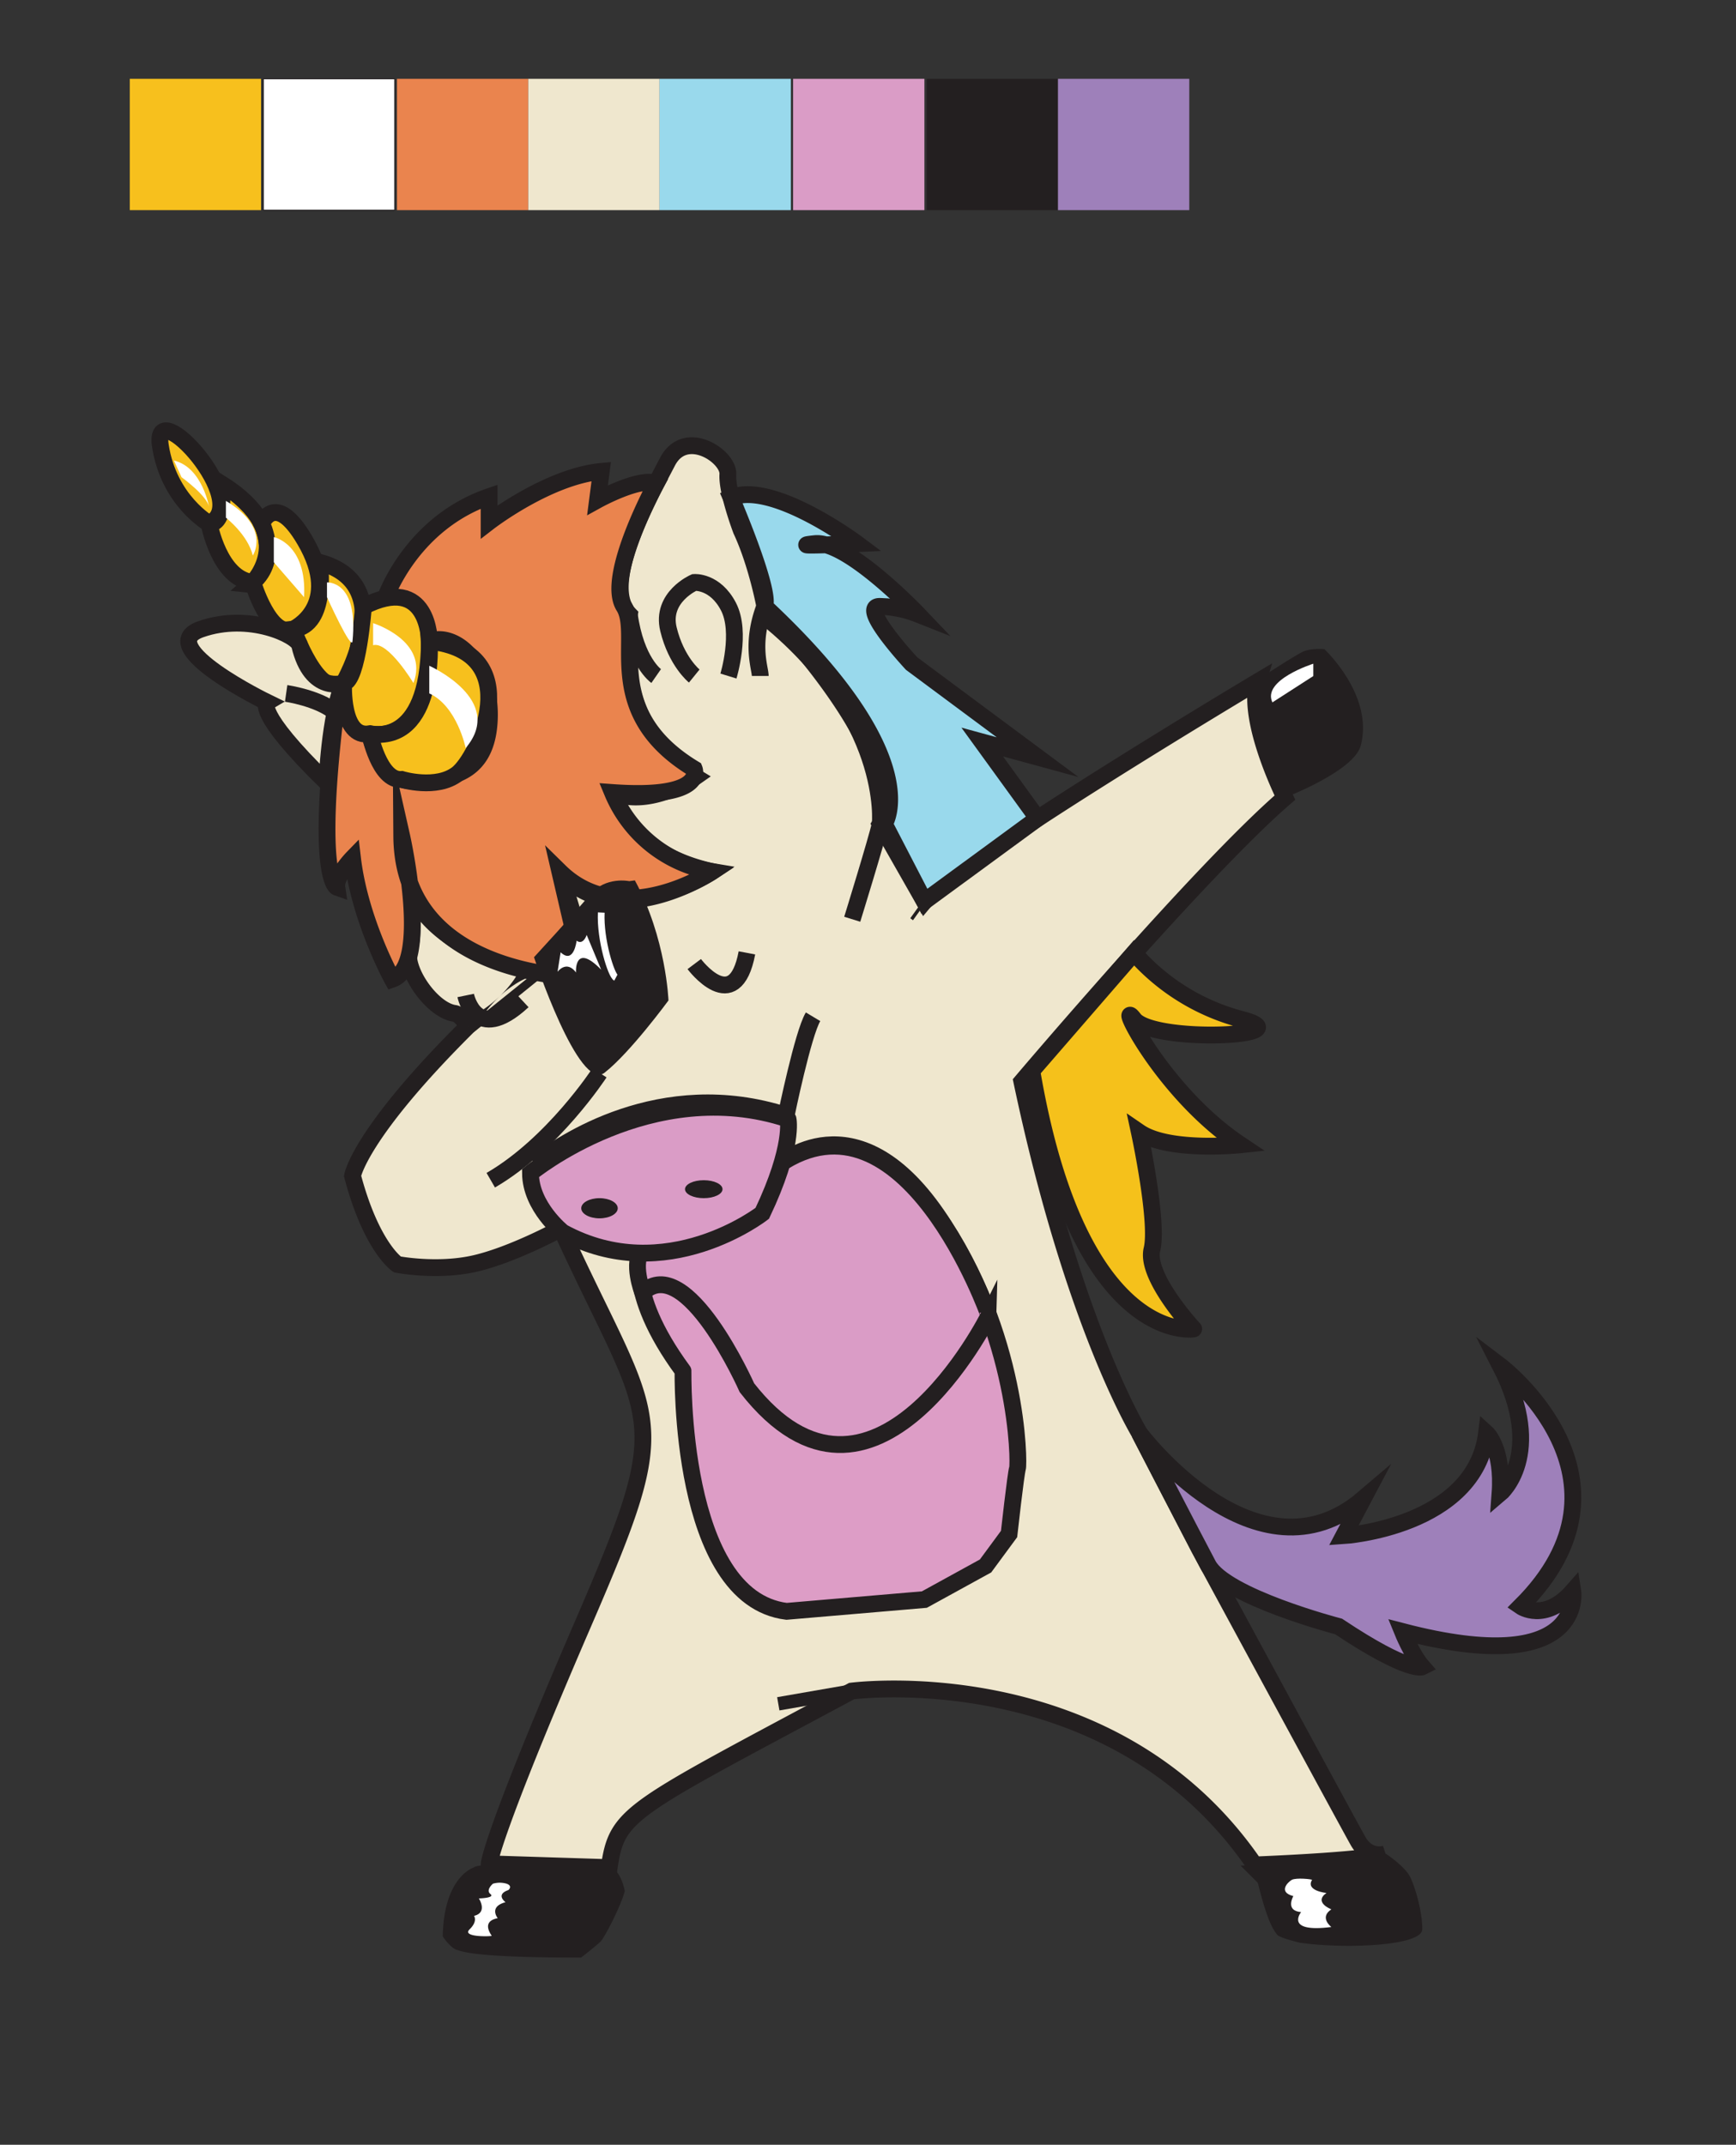 <svg id="Layer_1" data-name="Layer 1" xmlns="http://www.w3.org/2000/svg" viewBox="0 0 516.46 637.86"><rect x="0" y="0" width="516.46" height="637.86" fill="#333333" stroke="none"/><defs><style>.cls-1{fill:#231f20;}.cls-17,.cls-2{fill:#fff;}.cls-3,.cls-4{fill:#efe7ce;}.cls-10,.cls-11,.cls-12,.cls-13,.cls-15,.cls-17,.cls-3,.cls-5,.cls-6,.cls-7,.cls-8,.cls-9{stroke:#231f20;}.cls-10,.cls-11,.cls-12,.cls-13,.cls-14,.cls-15,.cls-17,.cls-3,.cls-5,.cls-6,.cls-7,.cls-8,.cls-9{stroke-miterlimit:10;}.cls-10,.cls-11,.cls-12,.cls-13,.cls-15,.cls-3,.cls-5,.cls-8,.cls-9{stroke-width:5px;}.cls-14,.cls-5,.cls-6,.cls-7{fill:none;}.cls-6{stroke-width:4px;}.cls-8{fill:#dd9dc6;}.cls-21,.cls-9{fill:#9e80ba;}.cls-10,.cls-20{fill:#da9cc6;}.cls-11,.cls-18{fill:#ea844e;}.cls-12,.cls-16{fill:#f7c01d;}.cls-13{fill:#f5c11b;}.cls-14{stroke:#fff;stroke-width:2px;}.cls-15,.cls-19{fill:#99d9ec;}.cls-17{stroke-width:0.25px;}</style></defs><path class="cls-1" d="M140.91,555.41s-8.87,2.65-9.2,20.48c0,0,2.16,3.33,4.16,4s6.5,2.31,37,2.31c0,0,4.67-3.64,5.84-4.81s6.16-10.83,7.16-15c0,0-1.16-6.67-4.66-6.94C168,554.18,142.45,553.72,140.91,555.41Z"/><path class="cls-2" d="M150.4,565.72s-3.13-2.25.87-3.62c0,0,1.38-1.19-.56-1.88a7.21,7.21,0,0,0-4.06,0s-2.25,1.88-.75,3.07-3.44,1.31-3.44,1.31,2.75,4.19-1.44,5.19c0,0,1.19,1.56-1.31,4s6.56,2.12,6.56,1.93-3.37-4.25,1.81-5.25C148.08,570.47,145.27,567.1,150.4,565.72Z"/><path class="cls-1" d="M377.21,554.45s30.08.11,35.08-3.14c0,0,5.75,3.75,7.33,7.08s3.59,10.58,3.5,15.42-22.25,5.91-36.25,4c0,0-6.08-1.42-6.83-2.34s-2.75-2.91-5.83-15.5l-5.13-5.12Z"/><path class="cls-2" d="M390.33,559.1c.14-.22-4.81-.75-6.06,0s-4.06,3.62.5,4.81c0,0-2.56,4.38,2.31,4.75,0,0-5.08,6.25,9,4.44,0,0-3.73-2.81,0-5.25,0,0-5.4-2.06-1.46-4.88C394.65,563,388.33,562.35,390.33,559.1Z"/><path class="cls-1" d="M394,193.06s-3.83-.34-6.17.66-13,8-13,8-4.55,8.17,7.39,35.5c0,0,20.61-7.83,22.61-15.5C408.77,206.78,394,193.06,394,193.06Z"/><path class="cls-2" d="M378.54,208.89l12.17-7.83v-3.67S375.37,202.22,378.54,208.89Z"/><path class="cls-3" d="M139.25,305.16c-32.43,32.19-34.37,44.56-34.37,44.56,5.66,21.33,13.33,26.33,13.33,26.33s12,2.34,23.33-.33,25.34-10.33,25.34-10.33c27.66,60.33,34.33,53.33,6.66,117.33s-28,71.59-28,71.59l35.7,1.13c2.33-16.39,5.92-17,72.13-52.51,0,0,77.54-10.21,119.87,51.71,0,0,32.86-1.23,38.93-3.29-.85.26-5.26,1.29-8.18-3.88-3.25-5.75-47.25-87-47.25-87L339,426.22c-.09-.33-19.65-31.85-35-104.56,0,0,53.32-62.94,78.26-84.44,0,0-11.55-23-8.05-34.5,0,0-88.7,52.88-99.2,65.38l-13.13-23.05s10.33-16.33-34.34-64.66c0,0-2.33-12.67-7-22.67,0,0-4.33-11.33-4-16.67s-12.66-14-18-3.66-20,36.33-11.33,45.33c0,0-6.67,32.33,19.67,48.33,0,0-13.34,9.34-24.67,4.67,0,0,3.33,17.67,29.67,23.5,0,0-29,19.16-45.33,0,.27.83,10.29,31.48,7.33,31.48a88.47,88.47,0,0,1-14.35-1.91Z"/><path class="cls-3" d="M159.13,346.22c7.6-6,37.45-26.55,74.75-14.5,0,0,5-24.33,8-29.33"/><path class="cls-3" d="M139.25,305.16c-1.5-2.22-2.89-3.61-4-3.77-6.92-.94-15.67-13.67-13.33-19.67,1.2-3.09.54-11.13-.37-18.2a30.92,30.92,0,0,1-2-12.47s1.1,5.8,2,12.47c5.69,14.85,22.55,21.68,35.65,24.76l2.37.53"/><line class="cls-4" x1="139.25" y1="305.16" x2="157.16" y2="288.28"/><path class="cls-1" d="M137.53,303.34a23.47,23.47,0,0,0,5.8-2.81,37,37,0,0,0,4.87-3.81,32.26,32.26,0,0,0,4.14-4.58,21.08,21.08,0,0,0,3.1-5.68l3.43,3.64a21.49,21.49,0,0,0-5.85,2.77,31.06,31.06,0,0,0-4.81,3.86,36.9,36.9,0,0,0-4.09,4.63A23.38,23.38,0,0,0,141,307Z"/><path class="cls-5" d="M138.54,296.06s3,14.66,17,1.66"/><line class="cls-6" x1="231.54" y1="506.72" x2="253.34" y2="502.93"/><path class="cls-5" d="M253.54,273.39s7.31-23.64,8.33-28.33c0,0,3.4-31.84-35.13-62.34"/><polyline class="cls-7" points="261.88 245.06 275.01 268.1 271.21 273.39"/><path class="cls-5" d="M187.21,182.72c1.95,14.14,8,18.34,8,18.34"/><path class="cls-5" d="M206.54,286.72s12,16,15.67-3.33"/><path class="cls-5" d="M216.71,201.06s4-13,0-20.67-10.17-7.17-10.17-7.17-10,4.33-7.67,13.92,7.67,13.92,7.67,13.92"/><path class="cls-8" d="M234,479.22l41-3.5,18.2-10,7-9.5s2-18,2.5-19.5.5-40-24-75.5-47.17-14.71-47.17-14.71,0,23.89-40.33,25.06c0,0-6,11.65,12,36.15C203.21,407.72,201.83,475.22,234,479.22Z"/><path class="cls-9" d="M339,426.22s34.89,46.5,66.57,19.5l-5.82,11s39-2.5,42.5-30.5c0,0,5,4.5,4,18,0,0,13.76-11.5.13-38,0,0,44.18,33.5,6,71.5,0,0,7.21,5,15.53-4.5,0,0,4.15,26.28-50.68,12,0,0,2.84,7,5.92,10.5,0,0-3.92,2-24.92-12,0,0-33.79-8.81-38.83-18.32S339,426.22,339,426.22Z"/><path class="cls-10" d="M231.54,346.51c-24.35,16.55-36.83,21.21-40.33,25.06s0,12.84,0,12.84c13-12.32,31,28.31,31,28.31,37.5,48,72-21.49,72-21.49S269.37,320.79,231.54,346.51Z"/><path class="cls-11" d="M119.52,248.72s8.69,38.5-2.81,42.5c0,0-9.67-17.5-11.84-36,0,0-5.16,5.3-4.66,8.65,0,0-6.57-2.31,0-55l2-5.75s-2,14.58,7.76,15.08c0,0,3.15,14.5,12.69,14s21.65-.72,22.85-17.11-9.3-27.39-17.8-24.39c0,0-2-14.5-13-13,0,0,7.6-22,30.8-30v7.5s17.53-13.5,33.36-15l-1.1,8.5s12.44-6.86,17.44-4.93c0,0-15.17,27.77-9.59,36.6s-7.25,31.33,20.92,48.33c0,0,3.67,9-24.33,7a39,39,0,0,0,29.66,23.5s-27,18-45.33,0l7.33,31.5S119.82,291.22,119.52,248.72Z"/><path class="cls-12" d="M62.21,155.72s-12-6.82-14.5-23.16S75.71,149.72,62.21,155.72Z"/><path class="cls-12" d="M75.21,173.22s14.42-14.5-9.54-29.5c0,0,2,12-3.46,12C62.21,155.72,65.21,172.21,75.21,173.22Z"/><path class="cls-12" d="M87.21,187.14s15-6.75,3.5-26.42c-8.82-15.07-12.87-5-12.87-5s5.37,10.49-2.63,17.5C75.21,173.22,80.21,190.05,87.21,187.14Z"/><path class="cls-12" d="M102.21,203.14s17.18-29.42-7.16-35.92c0,0,2.66,18.83-7.84,19.92C87.21,187.14,94.71,208.56,102.21,203.14Z"/><path class="cls-12" d="M110,218.22s17.61,4.77,17.74-27.5c0,0,0-20.39-19.62-10.33,0,0-1.64,22.25-5.88,22.75C102.21,203.14,101.36,219.74,110,218.22Z"/><path class="cls-12" d="M119.52,231.81s10.3,3.16,16.55-1.67,21.14-36.42-8.36-39.42c0,0,2,30.5-17.74,27.5C110,218.22,112.82,232.39,119.52,231.81Z"/><path class="cls-3" d="M89.15,191.89c-.67-2.89-14.94-9.84-29.44-4.75s19.8,21.75,19.8,21.75-4.16,2.53,17.77,23.93c0,0,.67-19.68,4.93-29.68C102.21,203.14,92.6,206.56,89.15,191.89Z"/><path class="cls-5" d="M85.13,206.22s9.54,1.37,14.56,5.55"/><path class="cls-13" d="M337.37,283.39a64.05,64.05,0,0,0,31.71,19.71c20.13,5.12-26.06,7.37-31.71,0s8.09,21.6,31.71,37.36c0,0-21.37,2.26-30.12-3.74,0,0,5.75,26.69,3.75,34.85s12.4,23.65,12.4,23.65c1.06-.11-33.95,6.57-48.15-76.75Z"/><path class="cls-2" d="M138.54,222.47S136,210,127.71,206.22V198S150.62,208.22,138.54,222.47Z"/><path class="cls-2" d="M111,191.89v-6.56s16.75,5.23,12,17.81C123,203.14,115.46,190.62,111,191.89Z"/><path class="cls-2" d="M104.87,190.72c1.83-18.2-7.59-17.5-7.59-17.5v4.38S104.58,193.69,104.87,190.72Z"/><path class="cls-2" d="M90.46,177.6c.89-15.84-9-17.88-9-17.88v7.5Z"/><path class="cls-2" d="M75.21,165.22s5.5-8.25-8-16.25v5S73.71,159,75.21,165.22Z"/><path class="cls-2" d="M54,141.92s7.75,5.55,8.25,9.05c0,0-2-12-10.5-14Z"/><path class="cls-1" d="M187.21,262.06s-7.08-1.51-11.67,4-16.67,18.62-16.67,18.62,13.34,40.34,21,34.34,19-21.48,19-21.48-.66-18.56-10-35.71"/><path class="cls-14" d="M183.21,290.77c-1.34-.71-4.71-11.14-4.34-19.38"/><path class="cls-2" d="M178.85,288.39l-4.31-10.33s-1,3.16-3,1.71c0,0-.79,7.16-4.75,3.45l-.92,5.8s2.63-3.63,5.5.2C171.33,289.22,170.78,280.1,178.85,288.39Z"/><path class="cls-10" d="M226.78,360.84s-28.66,22.33-59.33,5.67c0,0-9.58-7.57-9.63-17.62,0,0,35.8-29.55,76.63-16.05C234.45,332.84,236.28,340.84,226.78,360.84Z"/><ellipse class="cls-1" cx="209.37" cy="353.67" rx="5.58" ry="2.67"/><ellipse class="cls-1" cx="178.35" cy="359.34" rx="5.43" ry="3"/><path class="cls-3" d="M178.35,319.06S164.54,340.27,146,351"/><path class="cls-15" d="M227.54,180.39c48.58,45.42,35.55,64.67,35.55,64.67l11.92,23,33.67-24.66-16.47-22.72,16.47,4.5-37.47-27.83s-16.17-17.33-9.34-17a33.47,33.47,0,0,1,11.24,2.33s-20.94-22-30.67-21,12.56,0,12.56,0S229.79,142.83,217.5,148c0,0,11.87,27.53,10,32.36-4.26,11.24-1.33,18.33-1.33,20.67"/><rect class="cls-16" x="38.61" y="23.44" width="39.06" height="39.06"/><rect class="cls-17" x="78.35" y="23.44" width="39.06" height="39.06"/><rect class="cls-18" x="118.09" y="23.44" width="39.06" height="39.06"/><rect class="cls-4" x="157.15" y="23.44" width="39.06" height="39.06"/><rect class="cls-19" x="196.21" y="23.44" width="39.06" height="39.06"/><rect class="cls-20" x="235.95" y="23.44" width="39.06" height="39.06"/><rect class="cls-1" x="275.69" y="23.44" width="39.06" height="39.06"/><rect class="cls-21" x="314.75" y="23.44" width="39.06" height="39.06"/></svg>